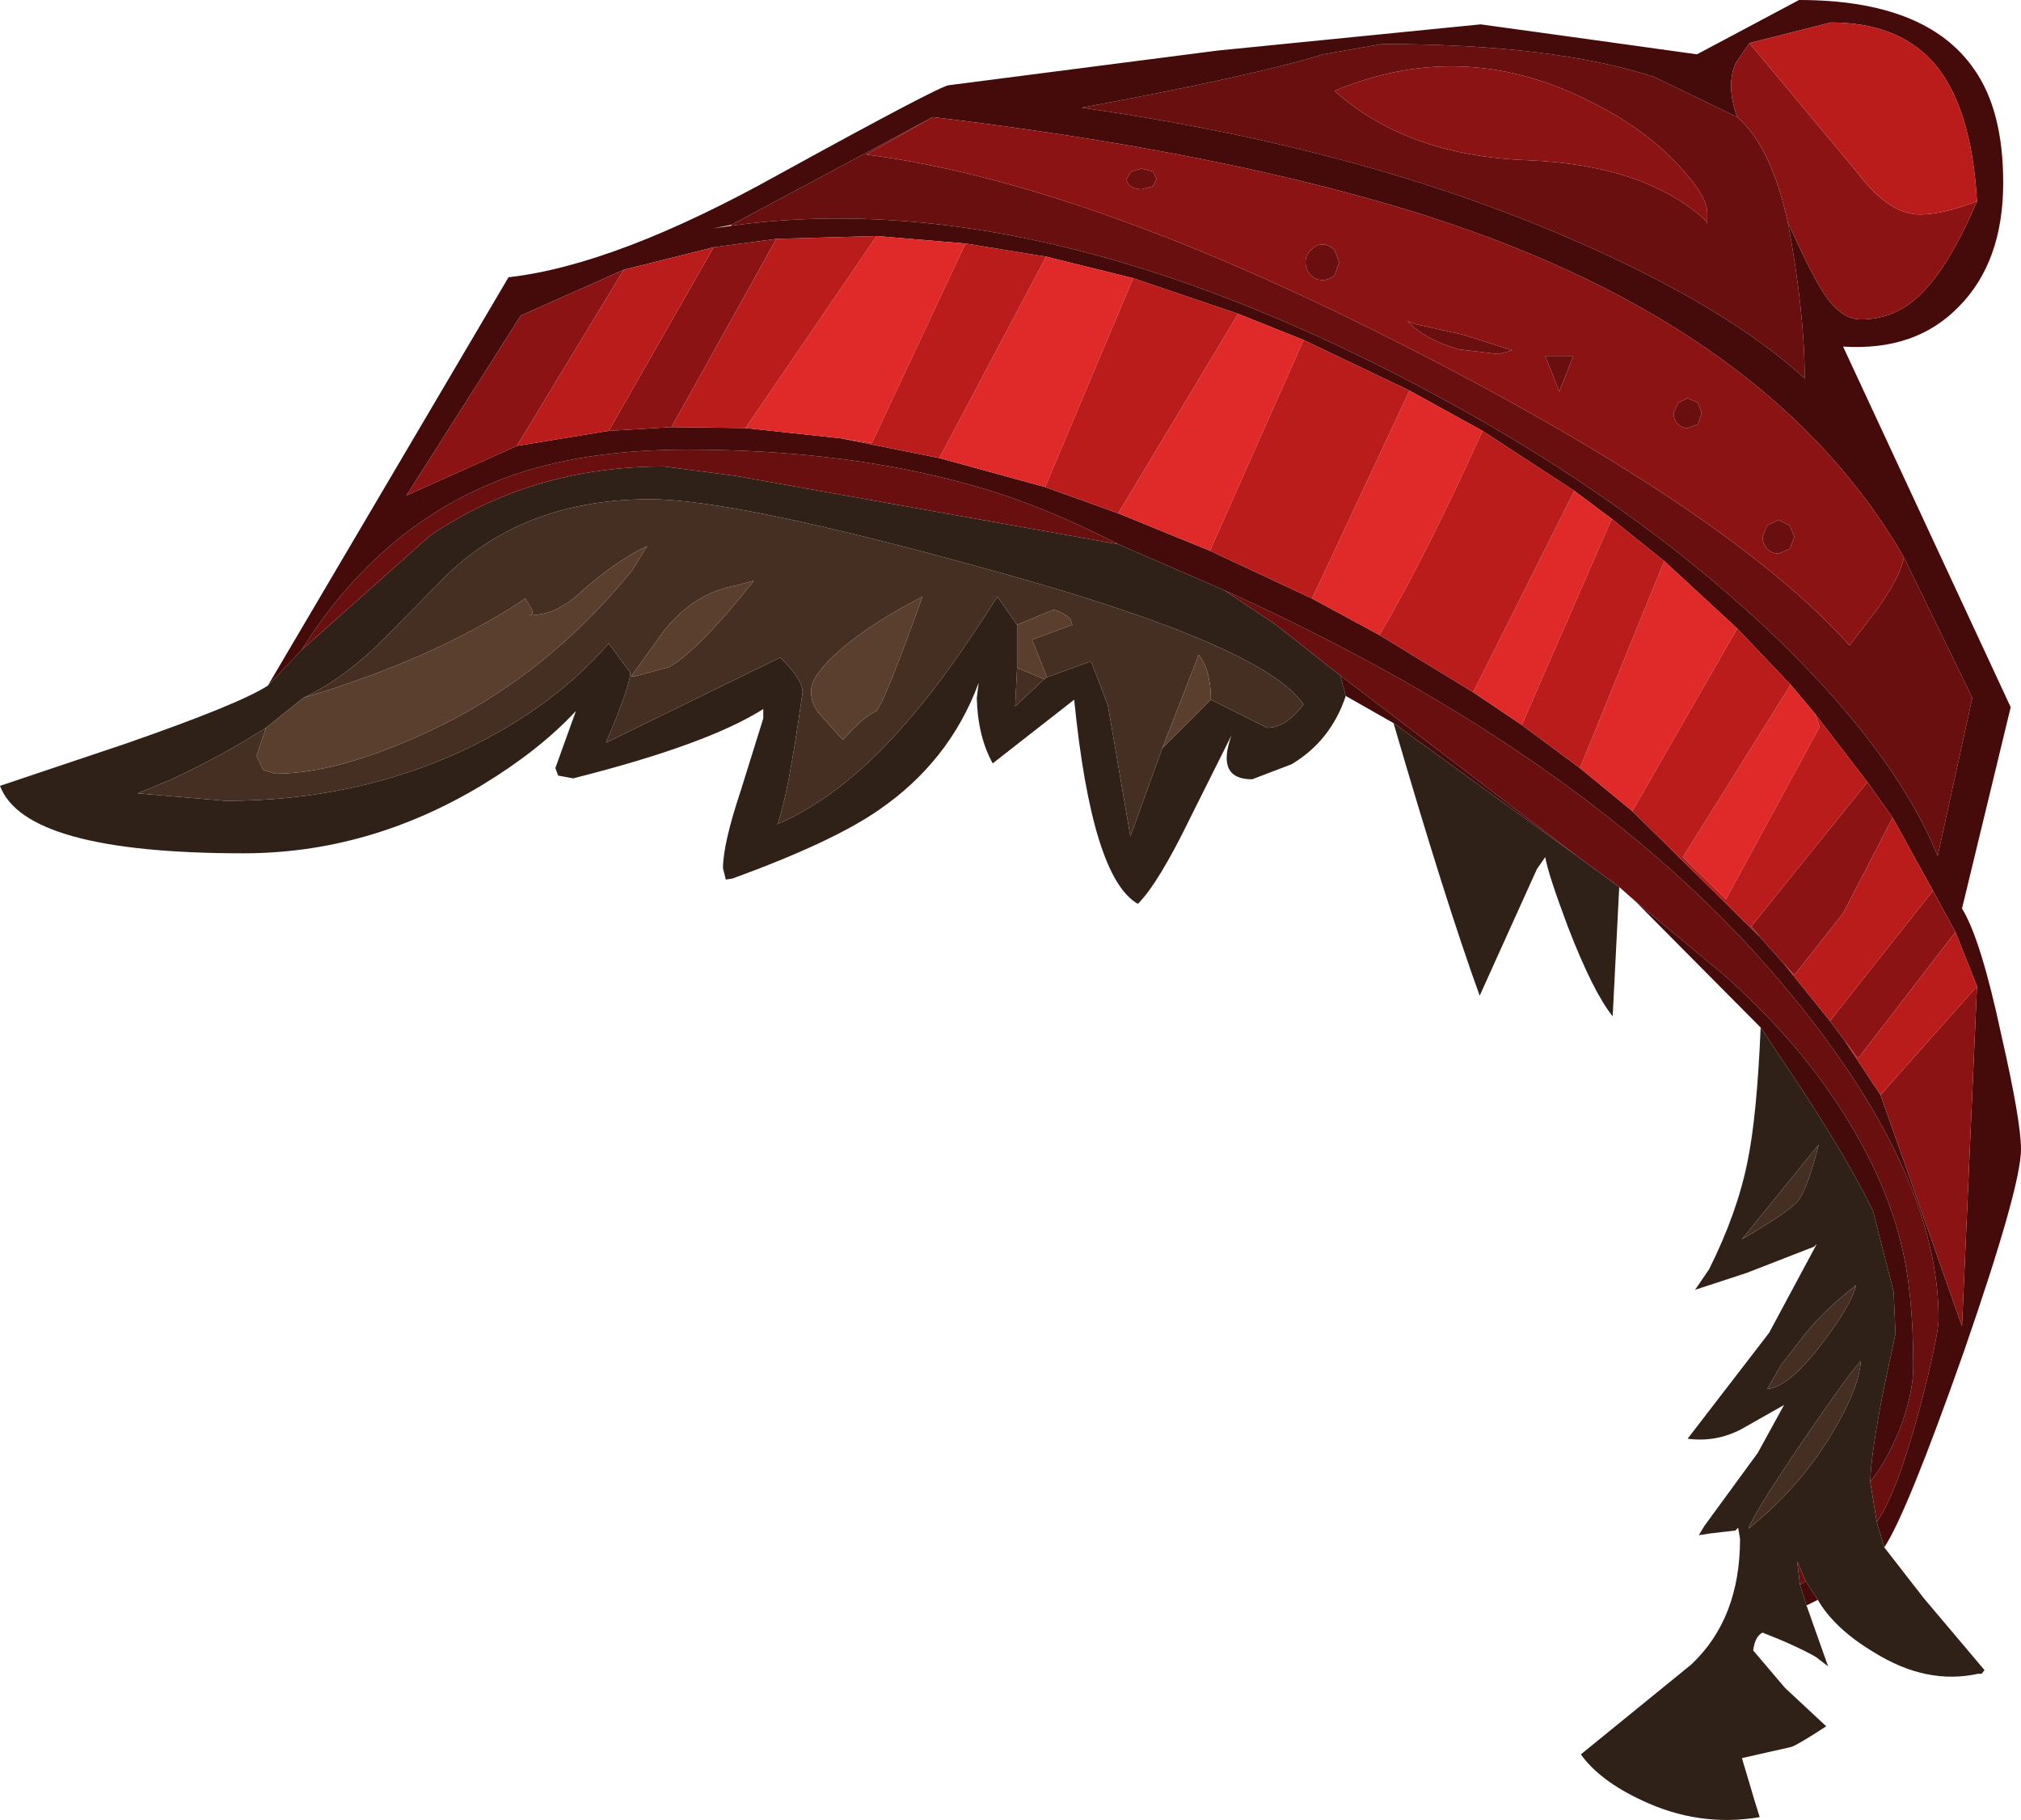 <?xml version="1.0" encoding="UTF-8" standalone="no"?>
<svg xmlns:ffdec="https://www.free-decompiler.com/flash" xmlns:xlink="http://www.w3.org/1999/xlink" ffdec:objectType="shape" height="97.15px" width="107.9px" xmlns="http://www.w3.org/2000/svg">
  <g transform="matrix(1.0, 0.0, 0.0, 1.0, 46.5, 38.0)">
    <path d="M54.1 44.6 L56.2 47.3 59.45 51.15 59.3 51.35 59.1 51.35 Q56.35 51.95 53.55 50.2 51.45 48.95 50.55 47.4 L49.9 46.4 49.45 45.35 49.6 46.6 49.95 47.7 51.1 50.95 50.45 50.45 Q49.4 49.85 47.6 49.15 47.2 49.35 47.1 50.1 L48.8 52.1 51.0 54.15 Q49.55 55.1 49.15 55.25 L46.5 55.85 47.2 58.2 47.45 59.0 Q44.2 59.55 41.15 58.1 38.9 57.05 37.9 55.65 L43.8 50.85 Q46.4 48.4 46.4 44.15 L46.3 43.55 46.15 43.7 44.85 43.85 44.2 43.95 44.5 43.45 47.35 39.55 48.75 37.0 46.45 38.3 Q45.1 39.0 43.6 38.8 L47.95 33.15 50.5 28.4 50.35 28.55 46.75 29.95 44.0 30.85 44.75 29.75 Q46.25 26.75 46.8 24.0 47.3 21.6 47.5 16.85 L49.8 20.3 Q52.3 24.15 53.5 26.65 L54.6 30.95 54.7 33.2 54.05 36.25 Q53.4 39.55 53.35 41.1 L53.7 43.25 54.1 44.6 M39.95 9.35 L39.6 16.25 Q38.55 14.95 37.2 11.45 36.15 8.65 36.0 7.75 L35.55 8.4 32.5 15.15 Q30.7 10.2 27.9 0.6 L37.7 7.7 39.95 9.35 M25.35 -0.85 Q24.55 1.55 22.45 2.8 L20.35 3.6 Q18.4 3.6 19.25 1.25 L17.05 5.65 Q15.35 9.15 14.25 10.25 11.8 8.85 10.85 -0.65 L6.5 2.75 Q5.7 1.3 5.65 -0.75 L5.75 -1.55 Q4.2 2.65 0.4 5.25 -2.05 6.95 -7.4 8.9 L-7.75 8.95 -7.9 8.35 Q-7.9 7.05 -6.95 4.2 L-5.75 0.35 -5.75 -0.15 Q-8.75 1.75 -15.9 3.55 L-16.7 3.4 -16.85 3.0 -15.75 -0.05 Q-17.7 2.05 -20.75 3.9 -26.8 7.55 -33.5 7.55 -45.15 7.55 -46.5 3.95 L-39.8 1.7 Q-33.75 -0.4 -32.2 -1.4 L-30.4 -3.3 -23.55 -9.4 Q-18.1 -13.1 -11.05 -13.1 L-7.25 -12.6 13.2 -8.95 18.85 -6.5 21.55 -4.7 25.05 -1.95 25.35 -0.85 M9.4 -1.85 L11.75 -2.7 12.65 -0.35 13.85 6.65 15.55 1.95 18.15 -0.65 21.15 0.85 Q22.15 0.85 23.1 -0.4 20.9 -3.6 6.1 -7.65 -7.25 -11.35 -11.8 -11.35 -18.45 -11.35 -22.65 -7.3 L-26.05 -3.85 Q-28.1 -1.8 -30.3 -0.75 L-32.3 0.85 Q-34.65 2.35 -37.45 3.65 L-39.15 4.35 -34.45 4.75 Q-27.55 4.75 -21.75 2.05 -17.0 -0.2 -14.0 -3.65 L-12.85 -2.1 Q-12.85 -1.4 -14.15 1.65 L-4.85 -2.9 Q-3.65 -1.75 -3.65 -1.05 -4.45 4.65 -5.0 6.0 -1.3 4.4 2.25 0.15 4.15 -2.05 6.75 -6.15 L7.8 -4.65 7.8 -2.35 7.7 -0.3 9.25 -1.75 9.4 -1.85 M52.6 30.6 Q51.05 31.8 50.0 33.05 L48.6 34.85 47.85 36.15 Q49.0 36.05 50.75 33.75 52.35 31.65 52.6 30.6 M49.5 26.1 Q50.0 25.45 50.6 23.1 L46.5 28.15 Q49.0 26.7 49.5 26.1 M49.7 39.0 Q47.15 42.75 46.85 43.6 49.6 41.4 51.35 38.45 52.75 36.1 52.85 34.65 52.15 35.4 49.7 39.0" fill="#302118" fill-rule="evenodd" stroke="none"/>
    <path d="M9.4 -1.85 L8.6 -3.85 10.75 -4.65 10.65 -4.95 Q10.3 -5.3 9.75 -5.45 L7.8 -4.65 6.75 -6.15 Q4.15 -2.05 2.25 0.15 -1.3 4.4 -5.0 6.0 -4.45 4.65 -3.65 -1.05 -3.65 -1.75 -4.85 -2.9 L-14.15 1.65 Q-12.85 -1.4 -12.85 -2.1 L-14.0 -3.65 Q-17.0 -0.2 -21.75 2.05 -27.55 4.75 -34.45 4.75 L-39.15 4.35 -37.45 3.65 Q-34.65 2.35 -32.3 0.85 L-32.8 2.35 -32.45 3.1 -31.8 3.3 Q-28.6 3.3 -24.05 1.25 -17.55 -1.65 -12.75 -7.55 L-11.95 -8.85 Q-13.65 -8.05 -15.6 -6.3 -16.85 -5.15 -18.3 -5.15 -17.85 -5.15 -18.25 -5.7 L-18.45 -6.05 Q-23.25 -2.85 -30.3 -0.75 -28.1 -1.8 -26.05 -3.85 L-22.65 -7.3 Q-18.45 -11.35 -11.8 -11.35 -7.25 -11.35 6.1 -7.65 20.9 -3.6 23.1 -0.4 22.15 0.85 21.15 0.85 L18.15 -0.65 Q18.15 -2.2 17.5 -3.05 L15.55 1.95 13.85 6.65 12.65 -0.35 11.75 -2.7 9.4 -1.85 M0.3 -0.05 Q0.8 -0.7 2.75 -6.15 -0.05 -4.7 -1.65 -3.3 -3.2 -1.95 -3.2 -1.1 -3.2 -0.45 -2.8 0.05 L-1.5 1.5 Q-0.4 0.25 0.3 -0.05 M7.8 -2.35 L9.25 -1.75 7.7 -0.3 7.8 -2.35 M49.5 26.1 Q49.0 26.7 46.5 28.15 L50.6 23.1 Q50.0 25.45 49.5 26.1 M52.6 30.6 Q52.35 31.65 50.75 33.75 49.0 36.05 47.85 36.15 L48.6 34.85 50.0 33.05 Q51.05 31.8 52.6 30.6 M49.7 39.0 Q52.15 35.4 52.85 34.65 52.75 36.1 51.35 38.45 49.6 41.4 46.85 43.6 47.15 42.75 49.7 39.0 M-12.8 -1.9 L-12.6 -1.9 -10.75 -2.4 Q-9.15 -3.35 -6.25 -7.0 L-7.2 -6.75 Q-9.4 -6.35 -11.0 -4.4 L-12.8 -1.9" fill="#442f22" fill-rule="evenodd" stroke="none"/>
    <path d="M48.95 -26.15 Q49.85 -21.35 49.85 -17.8 45.7 -21.6 37.7 -25.1 26.35 -30.1 11.25 -32.25 20.4 -33.95 24.15 -35.1 L27.3 -35.65 Q36.4 -35.65 41.8 -33.9 L46.25 -31.75 Q48.05 -30.2 48.95 -26.15 M40.8 10.1 L39.95 9.35 37.7 7.7 25.05 -1.95 21.55 -4.7 18.85 -6.5 Q39.0 2.6 49.3 15.3 57.0 24.75 57.0 32.4 57.0 33.3 56.0 37.15 54.8 41.65 53.7 43.25 L53.35 41.1 Q54.2 40.05 54.9 38.35 55.65 36.4 55.65 34.95 55.65 31.0 55.0 28.4 54.0 24.3 51.0 20.05 48.85 17.0 45.55 14.05 L40.8 10.1 M-30.4 -3.3 Q-26.2 -10.0 -19.5 -12.5 -15.45 -14.0 -9.8 -14.0 -1.05 -14.0 5.9 -11.95 9.3 -10.95 13.2 -8.95 L-7.25 -12.6 -11.05 -13.1 Q-18.1 -13.1 -23.55 -9.4 L-30.4 -3.3 M35.0 -29.45 Q41.35 -29.2 44.6 -26.2 L44.65 -26.05 44.65 -26.65 Q44.65 -27.55 43.05 -29.25 41.3 -31.1 38.75 -32.4 31.8 -36.1 24.75 -33.15 28.6 -29.7 35.0 -29.45 M13.65 -28.45 L13.9 -28.85 14.45 -29.0 15.05 -28.85 15.25 -28.45 15.05 -28.05 14.45 -27.9 Q14.1 -27.9 13.9 -28.05 13.65 -28.2 13.65 -28.45 M24.75 -24.65 L25.0 -24.0 24.75 -23.3 Q24.45 -23.05 24.1 -23.05 23.75 -23.05 23.5 -23.3 23.2 -23.6 23.2 -24.0 23.2 -24.4 23.5 -24.65 23.75 -24.95 24.1 -24.95 24.45 -24.95 24.75 -24.65 M34.25 -19.3 L33.5 -19.1 31.4 -19.35 Q29.6 -19.85 28.65 -20.85 L29.05 -20.7 31.55 -20.15 34.25 -19.3 M37.5 -19.0 L36.75 -17.1 36.0 -19.0 37.5 -19.0 M3.3 -31.75 L-0.25 -29.75 Q11.75 -28.2 29.35 -19.1 45.95 -10.55 52.25 -3.55 L53.7 -5.45 Q54.95 -7.2 55.15 -8.25 L58.8 -0.75 56.95 7.7 Q54.6 1.9 47.6 -4.65 40.7 -11.05 31.35 -16.25 9.65 -28.3 -7.45 -25.95 L-7.45 -26.0 Q-2.1 -28.85 3.3 -31.75 M49.05 -9.95 L49.3 -9.35 49.05 -8.7 48.45 -8.45 Q48.1 -8.45 47.85 -8.7 47.6 -9.0 47.6 -9.35 L47.85 -9.95 48.45 -10.25 49.05 -9.95 M44.15 -16.5 L44.35 -15.95 44.15 -15.35 43.6 -15.15 Q43.3 -15.15 43.1 -15.35 42.85 -15.6 42.85 -15.95 L43.1 -16.5 43.6 -16.75 44.15 -16.5 M49.9 46.4 L49.6 46.6 49.45 45.35 49.9 46.4" fill="#6a0f0f" fill-rule="evenodd" stroke="none"/>
    <path d="M46.25 -31.75 L41.8 -33.9 Q36.4 -35.65 27.3 -35.65 L24.15 -35.1 Q20.4 -33.95 11.25 -32.25 26.35 -30.1 37.7 -25.1 45.7 -21.6 49.85 -17.8 49.85 -21.35 48.95 -26.15 50.25 -23.25 50.9 -22.3 51.8 -20.95 52.85 -20.95 54.7 -20.95 56.05 -22.3 57.55 -23.75 59.05 -27.25 58.75 -32.5 56.6 -34.8 54.7 -36.8 51.25 -36.8 L46.9 -35.7 46.15 -34.6 Q45.65 -33.4 46.25 -31.75 M-32.2 -1.4 L-19.35 -23.2 Q-13.6 -23.85 -4.9 -28.7 3.65 -33.4 4.15 -33.45 L18.5 -35.3 32.55 -36.7 38.35 -35.9 44.1 -35.1 49.55 -38.0 Q56.35 -38.0 58.9 -34.3 60.45 -32.1 60.45 -28.25 60.45 -24.0 58.05 -21.6 55.75 -19.25 51.9 -19.5 L60.85 -0.25 58.25 10.5 Q59.25 12.1 60.35 17.25 61.4 21.85 61.4 23.35 61.4 25.35 58.35 34.15 55.3 42.8 54.1 44.6 L53.7 43.25 Q54.8 41.65 56.0 37.15 57.0 33.3 57.0 32.4 57.0 24.75 49.3 15.3 39.0 2.6 18.85 -6.5 L13.2 -8.95 Q9.3 -10.95 5.9 -11.95 -1.05 -14.0 -9.8 -14.0 -15.45 -14.0 -19.5 -12.5 -26.2 -10.0 -30.4 -3.3 L-32.2 -1.4 M50.55 47.4 L49.95 47.7 49.6 46.6 49.9 46.4 50.55 47.4 M47.5 16.85 L40.8 10.1 45.55 14.05 Q48.85 17.0 51.0 20.05 54.0 24.3 55.0 28.4 55.65 31.0 55.65 34.95 55.65 36.4 54.9 38.35 54.2 40.05 53.35 41.1 53.4 39.55 54.05 36.25 L54.7 33.2 54.6 30.95 53.5 26.65 Q52.3 24.15 49.8 20.3 L47.5 16.85 M27.9 0.6 L25.35 -0.85 25.05 -1.95 37.7 7.7 27.9 0.6 M5.05 -25.0 L0.3 -25.4 -5.05 -25.25 -8.4 -24.8 -13.2 -23.6 -18.7 -21.15 -24.8 -11.55 -18.9 -14.2 -14.0 -15.0 -10.65 -15.2 -6.7 -15.15 -1.6 -14.6 3.65 -13.55 9.3 -12.0 13.2 -10.6 18.1 -8.6 23.55 -6.05 27.15 -4.1 32.15 -1.05 34.75 0.7 37.85 3.0 40.65 5.3 47.45 12.0 48.7 13.4 51.2 16.5 51.95 17.5 53.9 20.45 58.25 32.8 59.05 14.65 57.9 11.75 56.7 9.55 54.55 5.65 53.2 3.75 50.4 0.1 49.1 -1.45 46.25 -4.45 42.35 -8.05 39.55 -10.3 37.55 -11.8 32.65 -15.0 28.75 -17.15 23.1 -19.85 19.6 -21.25 14.0 -23.15 9.35 -24.3 5.05 -25.0 M55.15 -8.25 Q47.75 -21.05 28.3 -26.9 17.95 -30.0 3.3 -31.75 -2.1 -28.85 -7.45 -26.0 L-8.45 -25.8 -7.45 -25.95 Q9.65 -28.3 31.35 -16.25 40.7 -11.05 47.6 -4.65 54.6 1.9 56.95 7.7 L58.8 -0.75 55.15 -8.25" fill="#450a0a" fill-rule="evenodd" stroke="none"/>
    <path d="M48.95 -26.15 Q48.05 -30.2 46.25 -31.75 45.65 -33.4 46.15 -34.6 L46.9 -35.7 52.65 -28.8 Q54.35 -26.55 56.0 -26.55 57.2 -26.55 59.05 -27.25 57.55 -23.75 56.05 -22.3 54.7 -20.95 52.85 -20.95 51.8 -20.95 50.9 -22.3 50.25 -23.25 48.95 -26.15 M35.0 -29.45 Q28.6 -29.7 24.75 -33.15 31.8 -36.1 38.75 -32.4 41.3 -31.1 43.05 -29.25 44.65 -27.55 44.65 -26.65 L44.65 -26.05 44.6 -26.2 Q41.35 -29.2 35.0 -29.45 M53.2 3.75 L54.55 5.65 51.9 10.75 49.3 14.05 48.7 13.4 47.45 12.0 47.0 11.45 53.2 3.75 M56.7 9.55 L57.9 11.75 52.7 18.5 51.95 17.5 51.2 16.5 56.7 9.55 M59.05 14.65 L58.25 32.8 53.9 20.45 59.05 14.65 M-10.65 -15.2 L-14.0 -15.0 -8.4 -24.8 -5.05 -25.25 -10.65 -15.2 M-18.9 -14.2 L-24.8 -11.55 -18.7 -21.15 -13.2 -23.6 -18.9 -14.2 M13.65 -28.45 Q13.65 -28.2 13.9 -28.05 14.1 -27.9 14.45 -27.9 L15.05 -28.05 15.25 -28.45 15.05 -28.85 14.45 -29.0 13.9 -28.85 13.65 -28.45 M37.5 -19.0 L36.0 -19.0 36.75 -17.1 37.5 -19.0 M34.25 -19.3 L31.55 -20.15 29.05 -20.7 28.65 -20.85 Q29.6 -19.85 31.4 -19.35 L33.5 -19.1 34.25 -19.3 M24.75 -24.65 Q24.45 -24.95 24.1 -24.95 23.75 -24.95 23.5 -24.65 23.2 -24.4 23.2 -24.0 23.2 -23.6 23.5 -23.3 23.75 -23.05 24.1 -23.05 24.45 -23.05 24.75 -23.3 L25.0 -24.0 24.75 -24.65 M3.3 -31.75 Q17.95 -30.0 28.3 -26.9 47.75 -21.05 55.15 -8.25 54.95 -7.2 53.7 -5.45 L52.25 -3.55 Q45.95 -10.55 29.35 -19.1 11.75 -28.2 -0.25 -29.75 L3.3 -31.75 M44.15 -16.5 L43.6 -16.75 43.1 -16.5 42.85 -15.95 Q42.85 -15.6 43.1 -15.35 43.3 -15.15 43.6 -15.15 L44.15 -15.35 44.35 -15.95 44.15 -16.5 M49.05 -9.95 L48.45 -10.25 47.85 -9.95 47.6 -9.35 Q47.6 -9.0 47.85 -8.7 48.1 -8.45 48.45 -8.45 L49.05 -8.7 49.3 -9.35 49.05 -9.95" fill="#8c1313" fill-rule="evenodd" stroke="none"/>
    <path d="M0.3 -25.4 L5.05 -25.0 0.05 -14.35 -1.6 -14.6 -6.7 -15.15 0.3 -25.4 M9.35 -24.3 L14.0 -23.15 9.3 -12.0 3.65 -13.55 9.35 -24.3 M19.6 -21.25 L23.1 -19.85 18.1 -8.6 13.2 -10.6 19.6 -21.25 M28.75 -17.15 L32.65 -15.0 Q29.65 -8.35 27.15 -4.1 L23.55 -6.05 28.75 -17.15 M37.55 -11.8 L39.55 -10.3 34.75 0.7 32.15 -1.05 37.55 -11.8 M42.35 -8.05 L46.25 -4.45 40.65 5.3 37.85 3.0 42.35 -8.05 M49.1 -1.45 L50.4 0.1 50.65 0.8 45.65 10.0 43.35 7.75 49.1 -1.45" fill="#e02929" fill-rule="evenodd" stroke="none"/>
    <path d="M46.9 -35.7 L51.25 -36.8 Q54.7 -36.8 56.6 -34.8 58.75 -32.5 59.05 -27.25 57.2 -26.55 56.0 -26.55 54.35 -26.55 52.65 -28.8 L46.9 -35.7 M5.05 -25.0 L9.35 -24.3 3.65 -13.55 -1.6 -14.6 0.05 -14.35 5.05 -25.0 M14.0 -23.15 L19.6 -21.25 13.2 -10.6 9.3 -12.0 14.0 -23.15 M23.1 -19.85 L28.75 -17.15 23.55 -6.05 18.1 -8.6 23.1 -19.85 M32.65 -15.0 L37.55 -11.8 32.15 -1.05 27.15 -4.1 Q29.65 -8.35 32.65 -15.0 M39.55 -10.3 L42.35 -8.05 37.85 3.0 34.75 0.7 39.55 -10.3 M46.25 -4.45 L49.1 -1.45 43.35 7.75 45.65 10.0 50.65 0.8 50.4 0.1 53.2 3.75 47.0 11.45 47.45 12.0 40.65 5.3 46.25 -4.45 M54.55 5.65 L56.7 9.55 51.2 16.5 48.7 13.4 49.3 14.05 51.9 10.75 54.55 5.65 M57.9 11.75 L59.05 14.65 53.9 20.45 51.95 17.5 52.7 18.5 57.9 11.75 M-6.7 -15.15 L-10.65 -15.2 -5.05 -25.25 0.3 -25.4 -6.7 -15.15 M-14.0 -15.0 L-18.9 -14.2 -13.2 -23.6 -8.4 -24.8 -14.0 -15.0" fill="#ba1b1b" fill-rule="evenodd" stroke="none"/>
    <path d="M0.3 -0.05 Q-0.4 0.25 -1.5 1.5 L-2.8 0.05 Q-3.2 -0.45 -3.2 -1.1 -3.2 -1.95 -1.65 -3.3 -0.05 -4.7 2.75 -6.15 0.8 -0.7 0.3 -0.05 M7.8 -4.65 L9.75 -5.45 Q10.3 -5.3 10.65 -4.95 L10.75 -4.65 8.6 -3.85 9.4 -1.85 9.25 -1.75 7.8 -2.35 7.8 -4.65 M15.55 1.95 L17.5 -3.05 Q18.15 -2.2 18.15 -0.65 L15.55 1.95 M-30.3 -0.75 Q-23.25 -2.85 -18.45 -6.05 L-18.25 -5.7 Q-17.85 -5.15 -18.3 -5.15 -16.85 -5.15 -15.6 -6.3 -13.65 -8.05 -11.95 -8.85 L-12.75 -7.55 Q-17.55 -1.65 -24.05 1.25 -28.6 3.3 -31.8 3.3 L-32.45 3.1 -32.8 2.35 -32.3 0.85 -30.3 -0.75 M-12.8 -1.9 L-11.0 -4.4 Q-9.4 -6.35 -7.2 -6.75 L-6.25 -7.0 Q-9.15 -3.35 -10.75 -2.4 L-12.6 -1.9 -12.8 -1.9" fill="#5a3f2e" fill-rule="evenodd" stroke="none"/>
  </g>
</svg>
